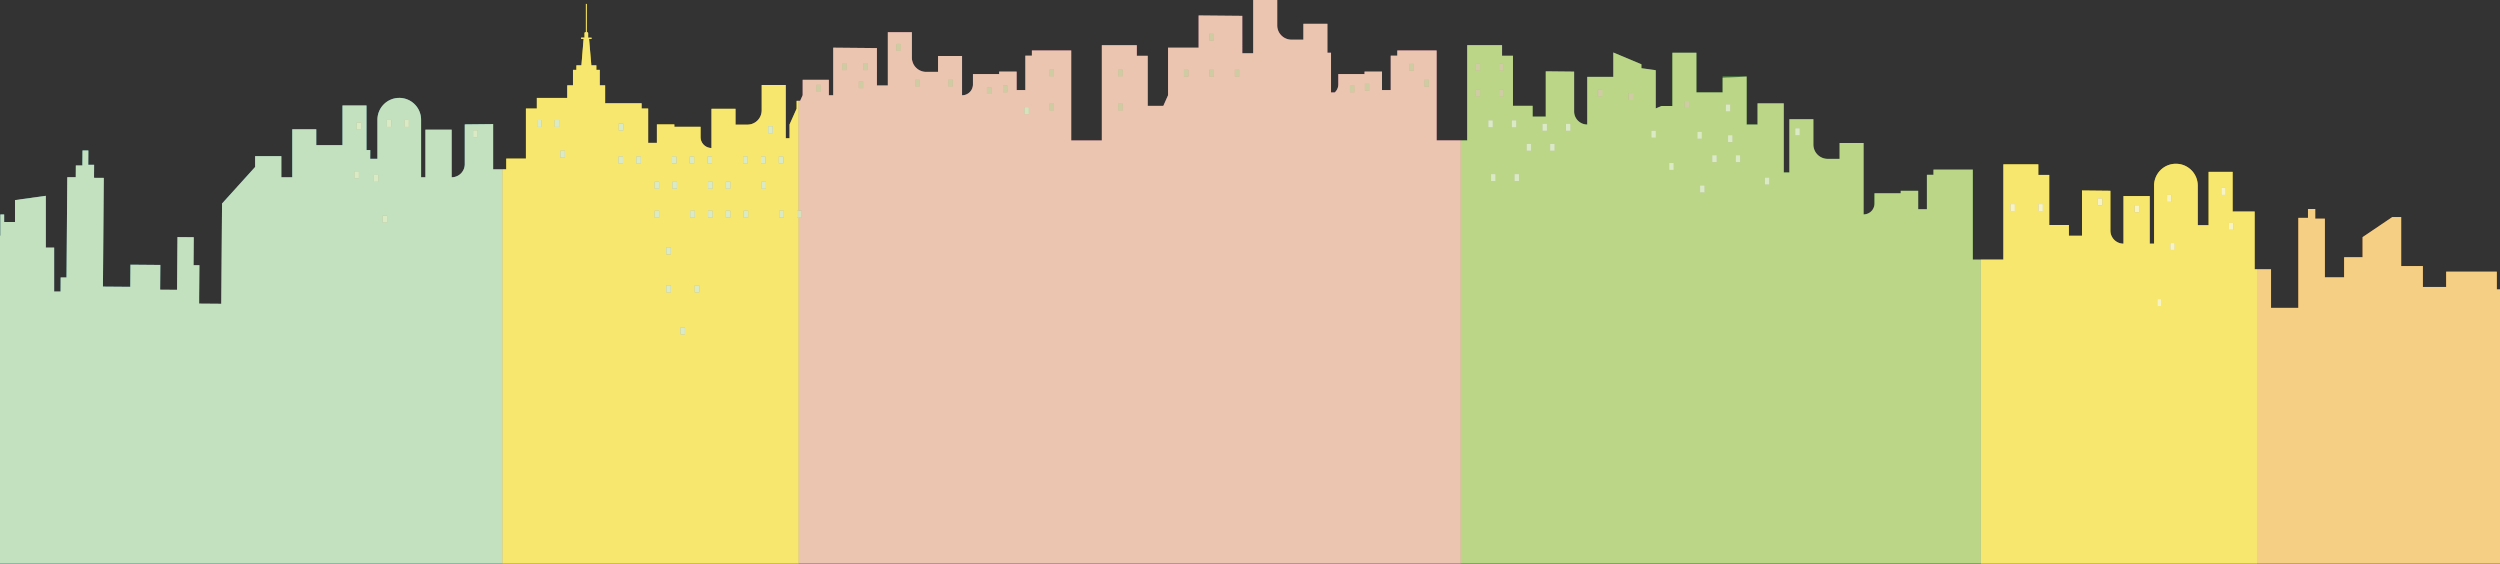 <svg id="Livello_1" data-name="Livello 1" xmlns="http://www.w3.org/2000/svg" viewBox="0 0 1907.09 429.94">
  <rect x="0" y="0" width="1907.09" height="429.94" fill="#333333" stroke="none"/>
  <defs>
    <style>
      .cls-1 {
        fill: #f89b3a;
      }

      .cls-2, .cls-9 {
        fill: #ffdb00;
      }

      .cls-3 {
        fill: #fff;
      }

      .cls-4 {
        fill: #55ab42;
      }

      .cls-5 {
        fill: #6bcbdc;
      }

      .cls-6 {
        fill: #db7cb2;
      }

      .cls-7 {
        fill: #56a4b2;
      }

      .cls-8 {
        opacity: 0.8;
      }

      .cls-9 {
        opacity: 0.2;
      }

      .cls-10 {
        fill: #f4edae;
      }
    </style>
  </defs>
  <title>livello 3</title>
  <g>
    <polygon class="cls-1" points="1907.09 296.94 1907.09 220.75 1904.65 220.75 1904.65 207.26 1866.03 207.26 1866.03 218.91 1848.26 218.91 1848.26 202.97 1831.71 202.97 1831.71 165.58 1824.96 165.58 1802.28 180.9 1802.28 196.23 1788.18 196.23 1788.18 211.55 1773.47 211.55 1773.47 166.8 1766.12 166.8 1766.12 159.45 1760.6 159.45 1760.6 166.19 1753.24 166.19 1753.24 234.84 1732.4 234.84 1732.4 205.42 1721.69 205.42 1721.69 429.94 1907.09 429.94 1907.09 326 1907.09 296.94"/>
    <path class="cls-2" d="M1726.39,809.05V765H1709.6V734.75h-18.32V775.4H1683V745.63a16.66,16.66,0,1,0-33.31,0v43.9h-3.33V753.2h-20v36.33a10,10,0,0,1-10-10V749.17l-21.65-.23v34.53h-10v-8.21h-15v-38.2h-8.33V729h-26.65v72.65h-17.17v231.92h210.63V809.05Zm-182.88-44.46h-3.39v-5.27h3.39Zm21.34,0h-3.39v-5.27h3.39Zm45.35-4.37h-3.39V755h3.39Zm28.08,5.27h-3.39v-5.27h3.39Zm17.19,71.56h-3.39v-5.27h3.39Zm4.11-84.74H1663v5.27h-3.39Zm5.85,42H1662V789h3.39Zm38.93-42H1701V747h3.39Zm5.86,26.63h-3.39v-5.27h3.39Z" transform="translate(-6.48 -603.63)"/>
    <rect class="cls-3" x="1533.64" y="155.69" width="3.39" height="5.27"/>
    <rect class="cls-3" x="1554.98" y="155.69" width="3.39" height="5.27"/>
    <rect class="cls-3" x="1600.33" y="151.32" width="3.39" height="5.27"/>
    <rect class="cls-3" x="1628.41" y="156.59" width="3.39" height="5.27"/>
    <rect class="cls-3" x="1653.11" y="148.69" width="3.39" height="5.27"/>
    <rect class="cls-3" x="1655.56" y="185.4" width="3.39" height="5.27"/>
    <rect class="cls-3" x="1700.36" y="170.04" width="3.39" height="5.27"/>
    <rect class="cls-3" x="1694.49" y="143.42" width="3.39" height="5.27"/>
    <rect class="cls-3" x="1645.6" y="228.15" width="3.39" height="5.27"/>
    <path class="cls-4" d="M1511.4,801.64V733h-30v4h-5v26.23h-6.66V749.17h-13.33v1.88h-20v7.81a8.32,8.32,0,0,1-8.32,8.33V712.7h-18.33v12.11h-9.07a10.9,10.9,0,0,1-10.91-10.91V694.54h-18.32v40.65h-4.28V682.47h-20v16.14h-8.32V662h-18.32v12.11h-20V643.84h-18.32v40.65h-8.33l-4.37,1.85V657.18l-10.92-1.52v-3l-21.45-9v18.63h-19.89v36.32a10,10,0,0,1-10-10V658.25l-21.65-.23v34.54h-10v-8.21h-15v-38.2h-8.33v-8.08H1125.7v72.65h-4.94v322.84h396.78V801.64ZM1135.54,677.27h-3.39V672h3.39Zm0-19.74h-3.39v-5.27h3.39Zm6.3,37.94h3.39v5.27h-3.39Zm5.46,46.25h-3.39v-5.27h3.39Zm6.15-64.45h-3.39V672h3.39Zm0-19.74h-3.39v-5.27h3.39Zm6.3,37.94h3.39v5.27h-3.39Zm5.46,46.25h-3.39v-5.27h3.39Zm9.26-23.1h-3.39v-5.28h3.39Zm12-15.25h-3.4V698.1h3.4Zm5.86,15.25H1189v-5.28h3.39Zm12-15.25H1201V698.1h3.4Zm24.49-26.1h-3.39V672h3.39Zm23.33,2.64h-3.39v-5.28h3.39Zm17.32,28.73h-3.39v-5.27h3.39Zm13.63,24.62h-3.39V728h3.39ZM1295,686h-3.39V680.7H1295Zm6.3,18.19h3.39v5.27h-3.39Zm5.46,46.25h-3.39v-5.27h3.39Zm9.26-23.1h-3.39V722H1316Zm6.94-44h3.4v5.27H1323Zm5.11,28.74h-3.4V706.8h3.4Zm5.86,15.24h-3.39V722h3.39Zm22.24,17h-3.39v-5.27h3.39Zm23.21-37.55H1376v-5.27h3.39Z" transform="translate(-6.48 -603.63)"/>
    <rect class="cls-5" x="1135.36" y="91.84" width="3.39" height="5.27"/>
    <rect class="cls-5" x="1153.27" y="91.84" width="3.39" height="5.27"/>
    <rect class="cls-5" x="1164.6" y="109.72" width="3.39" height="5.27"/>
    <rect class="cls-5" x="1182.51" y="109.72" width="3.39" height="5.27"/>
    <rect class="cls-5" x="1176.65" y="94.48" width="3.39" height="5.27"/>
    <rect class="cls-5" x="1194.56" y="94.48" width="3.39" height="5.27"/>
    <rect class="cls-5" x="1259.71" y="99.75" width="3.39" height="5.27"/>
    <rect class="cls-5" x="1137.43" y="132.82" width="3.39" height="5.27"/>
    <rect class="cls-5" x="1155.34" y="132.82" width="3.39" height="5.27"/>
    <rect class="cls-5" x="1294.83" y="100.54" width="3.39" height="5.27"/>
    <rect class="cls-5" x="1306.16" y="118.42" width="3.39" height="5.27"/>
    <rect class="cls-5" x="1324.07" y="118.42" width="3.39" height="5.27"/>
    <rect class="cls-5" x="1369.52" y="97.9" width="3.39" height="5.27"/>
    <rect class="cls-5" x="1346.31" y="135.46" width="3.39" height="5.27"/>
    <rect class="cls-5" x="1318.21" y="103.17" width="3.39" height="5.27"/>
    <rect class="cls-5" x="1316.5" y="79.71" width="3.39" height="5.27"/>
    <rect class="cls-5" x="1273.33" y="124.36" width="3.39" height="5.27"/>
    <rect class="cls-5" x="1296.9" y="141.52" width="3.39" height="5.27"/>
    <path class="cls-6" d="M1102.38,710.72V642.11h-30v4h-5v26.23h-6.66V658.25h-13.32v1.88h-20V668a8.31,8.31,0,0,1-2.74,6.16h-2.83V643.84h-2.76V621.79h-18.32V633.9H991.7A10.92,10.92,0,0,1,980.79,623V603.63H962.47v40.65h-8.33V615.73l-33.31-.31V640H897.51v36.32l-3.61,8.08H882v-38.2h-8.33v-8.08H847v72.65H823.65V642.11h-30v4h-5v26.23H782V658.25H768.69v1.88h-20V668a8.32,8.32,0,0,1-8.33,8.32V646.36H722.05v12.11H713a10.91,10.91,0,0,1-10.91-10.91V628.2H683.74v40.65h-8.32V640.31L642.1,640v36.28h-3.33V664.49H625.86c-.15,0-.31,0-.47,0h-6.6v11.75l-1.91,4.26-1.28,0v83.83h2.34v5.27H615.6v263.91h505.16V710.72ZM632.57,673.53h-3.39v-5.27h3.39Zm19.71-16.39h-3.39v-5.27h3.39ZM665,670.89h-3.39v-5.27H665Zm3.39-13.75H665v-5.27h3.39Zm25.16-14.8h-3.4v-5.27h3.4ZM708,669.65h-3.39v-5.27H708Zm25.28,0h-3.39v-5.27h3.39Zm29.45,5.71h-3.39v-5.27h3.39Zm12.3-1.24h-3.4v-5.27H775Zm16.34,16.54H788v-5.27h3.4ZM810.47,688h-3.4v-5.27h3.4Zm0-26.07h-3.4v-5.27h3.4ZM862.89,688H859.5v-5.27h3.39Zm0-26.07H859.5v-5.27h3.39ZM913,662h-3.39v-5.27H913Zm19.45,0H929v-5.27h3.39Zm0-27.41H929v-5.27h3.39ZM951.86,662h-3.39v-5.27h3.39Zm87.8,12h-3.39v-5.27h3.39Zm11.38-1.3h-3.39v-5.27H1051Zm33.85-15.13h-3.4v-5.27h3.4Zm11.58,12.17h-3.4v-5.27h3.4Z" transform="translate(-6.48 -603.63)"/>
    <rect class="cls-7" x="609.12" y="160.75" width="2.34" height="5.27"/>
    <rect class="cls-7" x="781.48" y="81.77" width="3.39" height="5.27"/>
    <path class="cls-2" d="M614.54,769.65v-5.27h1.06V680.55h-1.42v6l-5.39,12.05V709.1h-2.93V668.45H587.53v19.36a10.9,10.9,0,0,1-10.91,10.91h-9.07V686.61H549.23v29.92a8.33,8.33,0,0,1-8.33-8.33v-7.82h-20v-1.87H507.59v14.12h-6.67V686.4h-5v-4H468.1V668.74H464v-11.8h-2.6v-3.47h-3.82l-1.74-20.12h1.91v-1h-2.6v-3.38a.78.78,0,0,0-.79-.78h-.25V606.64h-.69v21.51h-.26a.79.79,0,0,0-.79.78v3.38h-2.6v1h1.91L450,653.47h-3.82v3.47h-2.6v11.8H439.2v9.59H416v8.07h-8.33v38.2h-15v8.21h-3v300.75h226V769.65ZM419.59,700.43h-3.35v-5.27h3.35Zm13.41,0h-3.35v-5.27H433Zm4.34,23.45H434v-5.27h3.35Zm44.37,4.46h-3.39v-5.27h3.39Zm.2-25.19h-3.39v-5.27h3.39Zm13.38,25.19H491.9v-5.27h3.39Zm14,41.31h-3.4v-5.27h3.4Zm0-22.14h-3.4v-5.27h3.4Zm8.89,79.11h-3.4v-5.27h3.4Zm0-29h-3.4V792.3h3.4Zm.9-74.5h3.39v5.27h-3.39Zm3.79,24.44h-3.39v-5.27h3.39ZM529,858.69h-3.39v-5.27H529Zm3.68-135.62H536v5.27h-3.39Zm.4,41.31h3.39v5.27h-3.39Zm6.78,62.24h-3.39v-5.27h3.39Zm6.4-103.55h3.4v5.27h-3.4ZM550,769.65h-3.39v-5.27H550Zm0-22.14h-3.39v-5.27H550Zm13.59,22.14h-3.4v-5.27h3.4Zm0-22.14h-3.4v-5.27h3.4Zm9.79-24.44h3.39v5.27H573.4Zm3.79,46.58H573.8v-5.27h3.39ZM587,723.07h3.39v5.27H587Zm3.79,24.44h-3.39v-5.27h3.39ZM596,705.25h-3.4V700H596Zm4.61,17.82H604v5.27h-3.4Zm3.79,46.58H601v-5.27h3.39Z" transform="translate(-6.48 -603.63)"/>
    <rect class="cls-5" x="471.84" y="119.45" width="3.39" height="5.27"/>
    <rect class="cls-5" x="485.43" y="119.45" width="3.39" height="5.27"/>
    <rect class="cls-5" x="512.59" y="119.45" width="3.39" height="5.27"/>
    <rect class="cls-5" x="472.05" y="94.25" width="3.39" height="5.27"/>
    <rect class="cls-5" x="526.17" y="119.45" width="3.39" height="5.27"/>
    <rect class="cls-5" x="539.76" y="119.45" width="3.39" height="5.27"/>
    <rect class="cls-5" x="566.92" y="119.45" width="3.39" height="5.27"/>
    <rect class="cls-5" x="580.5" y="119.45" width="3.39" height="5.27"/>
    <rect class="cls-5" x="594.09" y="119.45" width="3.39" height="5.27"/>
    <rect class="cls-5" x="499.41" y="138.61" width="3.39" height="5.27"/>
    <rect class="cls-5" x="512.99" y="138.61" width="3.39" height="5.27"/>
    <rect class="cls-5" x="540.15" y="138.61" width="3.39" height="5.27"/>
    <rect class="cls-5" x="553.74" y="138.61" width="3.39" height="5.27"/>
    <rect class="cls-5" x="580.9" y="138.61" width="3.39" height="5.27"/>
    <rect class="cls-5" x="499.41" y="160.75" width="3.39" height="5.27"/>
    <rect class="cls-5" x="526.57" y="160.75" width="3.39" height="5.27"/>
    <rect class="cls-5" x="540.15" y="160.75" width="3.39" height="5.27"/>
    <rect class="cls-5" x="553.74" y="160.75" width="3.39" height="5.27"/>
    <rect class="cls-5" x="567.32" y="160.75" width="3.39" height="5.27"/>
    <rect class="cls-5" x="508.3" y="188.67" width="3.39" height="5.27"/>
    <rect class="cls-5" x="529.96" y="217.73" width="3.39" height="5.27"/>
    <rect class="cls-5" x="508.3" y="217.73" width="3.39" height="5.27"/>
    <rect class="cls-5" x="519.1" y="249.79" width="3.39" height="5.27"/>
    <rect class="cls-5" x="594.49" y="160.75" width="3.39" height="5.27"/>
    <rect class="cls-5" x="608.07" y="160.75" width="1.05" height="5.27"/>
    <rect class="cls-5" x="409.76" y="91.53" width="3.35" height="5.27"/>
    <rect class="cls-5" x="423.17" y="91.53" width="3.35" height="5.27"/>
    <rect class="cls-5" x="427.52" y="114.98" width="3.35" height="5.27"/>
    <rect class="cls-5" x="586.08" y="96.35" width="3.39" height="5.27"/>
    <path class="cls-5" d="M382.67,732.81V698.28l-21.66.23v30.36a10,10,0,0,1-10,10V702.54H331v36.33H327.7V695A16.65,16.65,0,0,0,311,678.31h0A16.65,16.65,0,0,0,294.39,695v29.78h-5.5l.05-6.68-2.88,0V684.09H267.74v30.27h-20V702.25H229.43v36.62H221.1V722.72h-20V731l-25.23,27.89-.6,76.48-16.88-.13,0-4.47.2-24.83-4.47,0,.16-21.35-12.41-.1-.32,40.23-12.91-.1.15-18.87L106,805.55l-.13,16.89L85,822.27l.65-82.93-7.45-.06.07-9.93-4.47,0,.09-10.92-4.47,0-.09,11.43-5,0-.06,8.94-6.46,0-.59,76.48-4.47,0L52.69,826l-4.9,0v-33.5H41.43V753l-23.5,3.27V773H9.65v-5.78H6.76v16.2H6.48v250.14H389.65V732.81Zm-102.42,6.8H276.9v-5.27h3.35Zm1.67-37.16h-3.35v-5.27h3.35Zm13.13,39.79H291.7V737h3.35Zm6.72,31.16h-3.35v-5.28h3.35Zm3.18-73H301.6v-5.27H305Zm13.41,0H315v-5.27h3.35Zm52.41,7.89h-3.35v-5.27h3.35Z" transform="translate(-6.48 -603.63)"/>
    <rect class="cls-5" x="295.12" y="91.53" width="3.35" height="5.27"/>
    <rect class="cls-5" x="308.53" y="91.53" width="3.35" height="5.27"/>
    <rect class="cls-5" x="270.42" y="130.71" width="3.35" height="5.27"/>
    <rect class="cls-5" x="291.94" y="164.5" width="3.35" height="5.27"/>
    <rect class="cls-5" x="285.22" y="133.35" width="3.35" height="5.27"/>
    <rect class="cls-5" x="360.94" y="99.43" width="3.35" height="5.27"/>
    <rect class="cls-5" x="272.1" y="93.55" width="3.35" height="5.27"/>
  </g>
  <g class="cls-8">
    <g>
      <g>
        <rect class="cls-3" x="471.84" y="119.45" width="3.39" height="5.27"/>
        <rect class="cls-3" x="485.43" y="119.45" width="3.39" height="5.27"/>
        <rect class="cls-3" x="512.59" y="119.45" width="3.39" height="5.27"/>
        <rect class="cls-3" x="472.05" y="94.25" width="3.39" height="5.27"/>
        <rect class="cls-3" x="526.17" y="119.45" width="3.39" height="5.27"/>
        <rect class="cls-3" x="539.76" y="119.45" width="3.39" height="5.27"/>
        <rect class="cls-3" x="566.92" y="119.45" width="3.39" height="5.27"/>
        <rect class="cls-3" x="580.5" y="119.45" width="3.39" height="5.27"/>
        <rect class="cls-3" x="594.09" y="119.45" width="3.39" height="5.27"/>
      </g>
      <g>
        <rect class="cls-3" x="499.41" y="138.61" width="3.39" height="5.27"/>
        <rect class="cls-3" x="512.99" y="138.61" width="3.39" height="5.27"/>
        <rect class="cls-3" x="540.15" y="138.61" width="3.39" height="5.27"/>
        <rect class="cls-3" x="553.74" y="138.61" width="3.39" height="5.27"/>
        <rect class="cls-3" x="580.9" y="138.61" width="3.39" height="5.27"/>
      </g>
      <g>
        <rect class="cls-3" x="499.41" y="160.75" width="3.39" height="5.27"/>
        <rect class="cls-3" x="526.57" y="160.75" width="3.39" height="5.27"/>
        <rect class="cls-3" x="540.15" y="160.75" width="3.39" height="5.27"/>
        <rect class="cls-3" x="553.74" y="160.75" width="3.39" height="5.27"/>
        <rect class="cls-3" x="567.32" y="160.75" width="3.39" height="5.27"/>
        <rect class="cls-3" x="508.3" y="188.67" width="3.39" height="5.27"/>
        <rect class="cls-3" x="529.96" y="217.73" width="3.39" height="5.27"/>
        <rect class="cls-3" x="508.3" y="217.73" width="3.39" height="5.27"/>
        <rect class="cls-3" x="519.1" y="249.79" width="3.39" height="5.27"/>
        <rect class="cls-3" x="594.49" y="160.75" width="3.39" height="5.27"/>
        <rect class="cls-3" x="608.07" y="160.75" width="3.39" height="5.27"/>
      </g>
      <g>
        <rect class="cls-3" x="295.12" y="91.53" width="3.35" height="5.27"/>
        <rect class="cls-3" x="308.53" y="91.53" width="3.35" height="5.27"/>
        <rect class="cls-3" x="409.76" y="91.53" width="3.35" height="5.27"/>
        <rect class="cls-3" x="423.17" y="91.53" width="3.35" height="5.27"/>
        <rect class="cls-3" x="427.52" y="114.98" width="3.35" height="5.27"/>
        <rect class="cls-3" x="270.42" y="130.71" width="3.35" height="5.27"/>
        <rect class="cls-3" x="291.94" y="164.5" width="3.35" height="5.27"/>
        <rect class="cls-3" x="285.22" y="133.35" width="3.35" height="5.27"/>
        <rect class="cls-3" x="360.94" y="99.43" width="3.35" height="5.27"/>
        <rect class="cls-3" x="272.1" y="93.55" width="3.35" height="5.27"/>
      </g>
      <rect class="cls-3" x="586.08" y="96.35" width="3.39" height="5.27"/>
      <rect class="cls-3" x="622.7" y="64.63" width="3.39" height="5.27"/>
      <rect class="cls-3" x="642.41" y="48.24" width="3.39" height="5.27"/>
      <rect class="cls-3" x="658.55" y="48.24" width="3.39" height="5.27"/>
      <rect class="cls-3" x="655.16" y="62" width="3.39" height="5.27"/>
      <rect class="cls-3" x="683.71" y="33.44" width="3.39" height="5.27"/>
      <rect class="cls-3" x="698.11" y="60.76" width="3.39" height="5.27"/>
      <rect class="cls-3" x="723.39" y="60.76" width="3.39" height="5.27"/>
      <rect class="cls-3" x="752.85" y="66.47" width="3.39" height="5.27"/>
      <rect class="cls-3" x="765.14" y="65.23" width="3.39" height="5.27"/>
      <rect class="cls-3" x="781.48" y="81.77" width="3.39" height="5.27"/>
      <rect class="cls-3" x="800.6" y="53.07" width="3.39" height="5.27"/>
      <rect class="cls-3" x="800.6" y="79.13" width="3.39" height="5.27"/>
      <rect class="cls-3" x="853.02" y="53.07" width="3.39" height="5.27"/>
      <rect class="cls-3" x="903.1" y="53.07" width="3.39" height="5.27"/>
      <rect class="cls-3" x="922.55" y="53.07" width="3.39" height="5.27"/>
      <rect class="cls-3" x="922.55" y="25.65" width="3.39" height="5.27"/>
      <rect class="cls-3" x="1029.8" y="65.07" width="3.39" height="5.27"/>
      <rect class="cls-3" x="1041.17" y="63.76" width="3.39" height="5.27"/>
      <rect class="cls-3" x="1075.02" y="48.63" width="3.39" height="5.27"/>
      <rect class="cls-3" x="1086.6" y="60.81" width="3.39" height="5.27"/>
      <rect class="cls-3" x="1125.67" y="48.63" width="3.39" height="5.27"/>
      <rect class="cls-3" x="1143.59" y="48.63" width="3.39" height="5.27"/>
      <rect class="cls-3" x="1125.67" y="68.37" width="3.39" height="5.27"/>
      <rect class="cls-3" x="1143.59" y="68.37" width="3.39" height="5.27"/>
      <rect class="cls-3" x="1135.36" y="91.84" width="3.39" height="5.27"/>
      <rect class="cls-3" x="1153.27" y="91.84" width="3.39" height="5.27"/>
      <rect class="cls-3" x="1164.6" y="109.72" width="3.39" height="5.27"/>
      <rect class="cls-3" x="1182.51" y="109.72" width="3.39" height="5.27"/>
      <rect class="cls-3" x="1176.65" y="94.48" width="3.39" height="5.27"/>
      <rect class="cls-3" x="1194.56" y="94.48" width="3.39" height="5.27"/>
      <rect class="cls-3" x="1259.7" y="99.75" width="3.39" height="5.27"/>
      <rect class="cls-3" x="1219.06" y="68.37" width="3.39" height="5.27"/>
      <rect class="cls-3" x="1242.38" y="71.01" width="3.39" height="5.27"/>
      <rect class="cls-3" x="1137.43" y="132.82" width="3.39" height="5.27"/>
      <rect class="cls-3" x="1155.34" y="132.82" width="3.39" height="5.27"/>
      <rect class="cls-3" x="1285.15" y="77.07" width="3.39" height="5.27"/>
      <rect class="cls-3" x="1294.83" y="100.54" width="3.39" height="5.27"/>
      <rect class="cls-3" x="1306.16" y="118.42" width="3.39" height="5.27"/>
      <rect class="cls-3" x="1324.07" y="118.42" width="3.39" height="5.27"/>
      <rect class="cls-3" x="1369.52" y="97.9" width="3.39" height="5.27"/>
      <rect class="cls-9" x="1533.64" y="155.69" width="3.39" height="5.27"/>
      <rect class="cls-9" x="1554.98" y="155.69" width="3.39" height="5.27"/>
      <rect class="cls-9" x="1600.33" y="151.32" width="3.39" height="5.27"/>
      <rect class="cls-9" x="1628.41" y="156.59" width="3.39" height="5.27"/>
      <rect class="cls-9" x="1653.11" y="148.69" width="3.39" height="5.27"/>
      <rect class="cls-9" x="1655.56" y="185.4" width="3.39" height="5.27"/>
      <rect class="cls-9" x="1700.36" y="170.04" width="3.39" height="5.27"/>
      <rect class="cls-9" x="1694.49" y="143.42" width="3.39" height="5.27"/>
      <rect class="cls-9" x="1645.6" y="228.15" width="3.39" height="5.27"/>
      <rect class="cls-3" x="1346.31" y="135.46" width="3.39" height="5.27"/>
      <rect class="cls-3" x="1318.21" y="103.17" width="3.39" height="5.27"/>
      <rect class="cls-3" x="1316.5" y="79.71" width="3.39" height="5.27"/>
      <rect class="cls-3" x="1273.33" y="124.36" width="3.39" height="5.27"/>
      <rect class="cls-3" x="1296.9" y="141.52" width="3.39" height="5.27"/>
      <rect class="cls-3" x="942" y="53.07" width="3.39" height="5.27"/>
      <rect class="cls-3" x="853.02" y="79.13" width="3.39" height="5.27"/>
    </g>
    <g class="cls-8">
      <path class="cls-10" d="M1913.57,1033.56V824.37h-2.44V810.89h-38.62v11.64h-17.78V806.6h-16.55V769.2h-6.74l-22.68,15.33v15.32h-14.1v15.33H1780V770.43h-7.36v-7.36h-5.51v6.75h-7.36v68.65h-20.84V809.05h-12.49V765H1709.6V734.75h-18.32V775.4H1683V745.63a16.66,16.66,0,1,0-33.31,0v43.9h-3.33V753.2h-20v36.33a10,10,0,0,1-10-10V749.17l-21.65-.23v34.53h-10v-8.21h-15v-38.2h-8.33V729h-26.65v72.65H1511.4V733h-30v4h-5v26.23h-6.66V749.17h-13.33v1.88h-20v7.81a8.32,8.32,0,0,1-8.32,8.33V712.7H1409.8v12.11h-9.08a10.9,10.9,0,0,1-10.91-10.91V694.54h-18.32v40.65h-4.28V682.47h-20v16.14h-8.32V662l-18.32,1.13v11h-20V643.84h-18.32v40.65h-8.33l-4.37,1.85V657.18l-10.92-1.52v-3l-21.45-9v18.63h-19.89v36.32a10,10,0,0,1-10-10V658.25l-21.65-.23v34.54h-10v-8.21h-15v-38.2h-8.33v-8.08H1125.7v72.65h-23.32V642.11h-30v4h-5v26.23h-6.66V658.25h-13.32v1.88h-20V668a8.31,8.31,0,0,1-2.74,6.16h-2.83V643.84h-2.76V621.79h-18.32V633.9H991.7A10.92,10.92,0,0,1,980.79,623V603.63H962.47v40.65h-8.33V615.73l-33.31-.31V640H897.51v36.32l-3.61,8.08H882v-38.2h-8.33v-8.08H847v72.65H823.65V642.11h-30v4h-5v26.23H782V658.25H768.69v1.88h-20V668a8.32,8.32,0,0,1-8.33,8.32V646.36H722.05v12.11H713a10.91,10.91,0,0,1-10.91-10.91V628.2H683.74v40.65h-8.32V640.31L642.1,640v36.28h-3.33V664.49H625.86c-.15,0-.31,0-.47,0h-6.6v11.75l-1.91,4.26-2.7,0v6l-5.39,12.05V709.1h-2.93V668.45H587.53v19.36a10.9,10.9,0,0,1-10.91,10.91h-9.07V686.61H549.23v29.92a8.33,8.33,0,0,1-8.33-8.33v-7.82h-20v-1.87H507.59v14.12h-6.67V686.4h-5v-4H468.1V668.74H464v-11.8h-2.6v-3.47h-3.82l-1.74-20.12h1.91v-1h-2.6v-3.38a.78.78,0,0,0-.79-.78h-.25V606.63h-.69v21.52h-.26a.79.79,0,0,0-.79.78v3.38h-2.6v1h1.91L450,653.47h-3.82v3.47h-2.6v11.8H439.2v9.59H416v8.07h-8.33v38.2h-15v8.21h-10V698.28l-21.66.23v30.36a10,10,0,0,1-10,10V702.54H331v36.33H327.7V695A16.65,16.65,0,0,0,311,678.31h0A16.65,16.65,0,0,0,294.39,695v29.78h-5.5l.05-6.68-2.88,0V684.09H267.74v30.27h-20V702.25H229.43v36.62H221.1V722.72h-20V731l-25.23,27.89-.6,76.48-16.88-.13,0-4.47.2-24.83-4.47,0,.16-21.35-12.41-.1-.32,40.23-12.91-.1.15-18.87L106,805.55l-.13,16.89L85,822.27l.65-82.93-7.45-.06.07-9.93-4.47,0,.09-10.92-4.47,0-.09,11.43-5,0-.06,8.94-6.46,0-.59,76.48-4.47,0L52.69,826l-4.9,0v-33.5H41.43V753l-23.5,3.27V773H9.65v-5.78H6.76v16.2H6.48v250.14Z" transform="translate(-6.48 -603.63)"/>
    </g>
  </g>
</svg>
